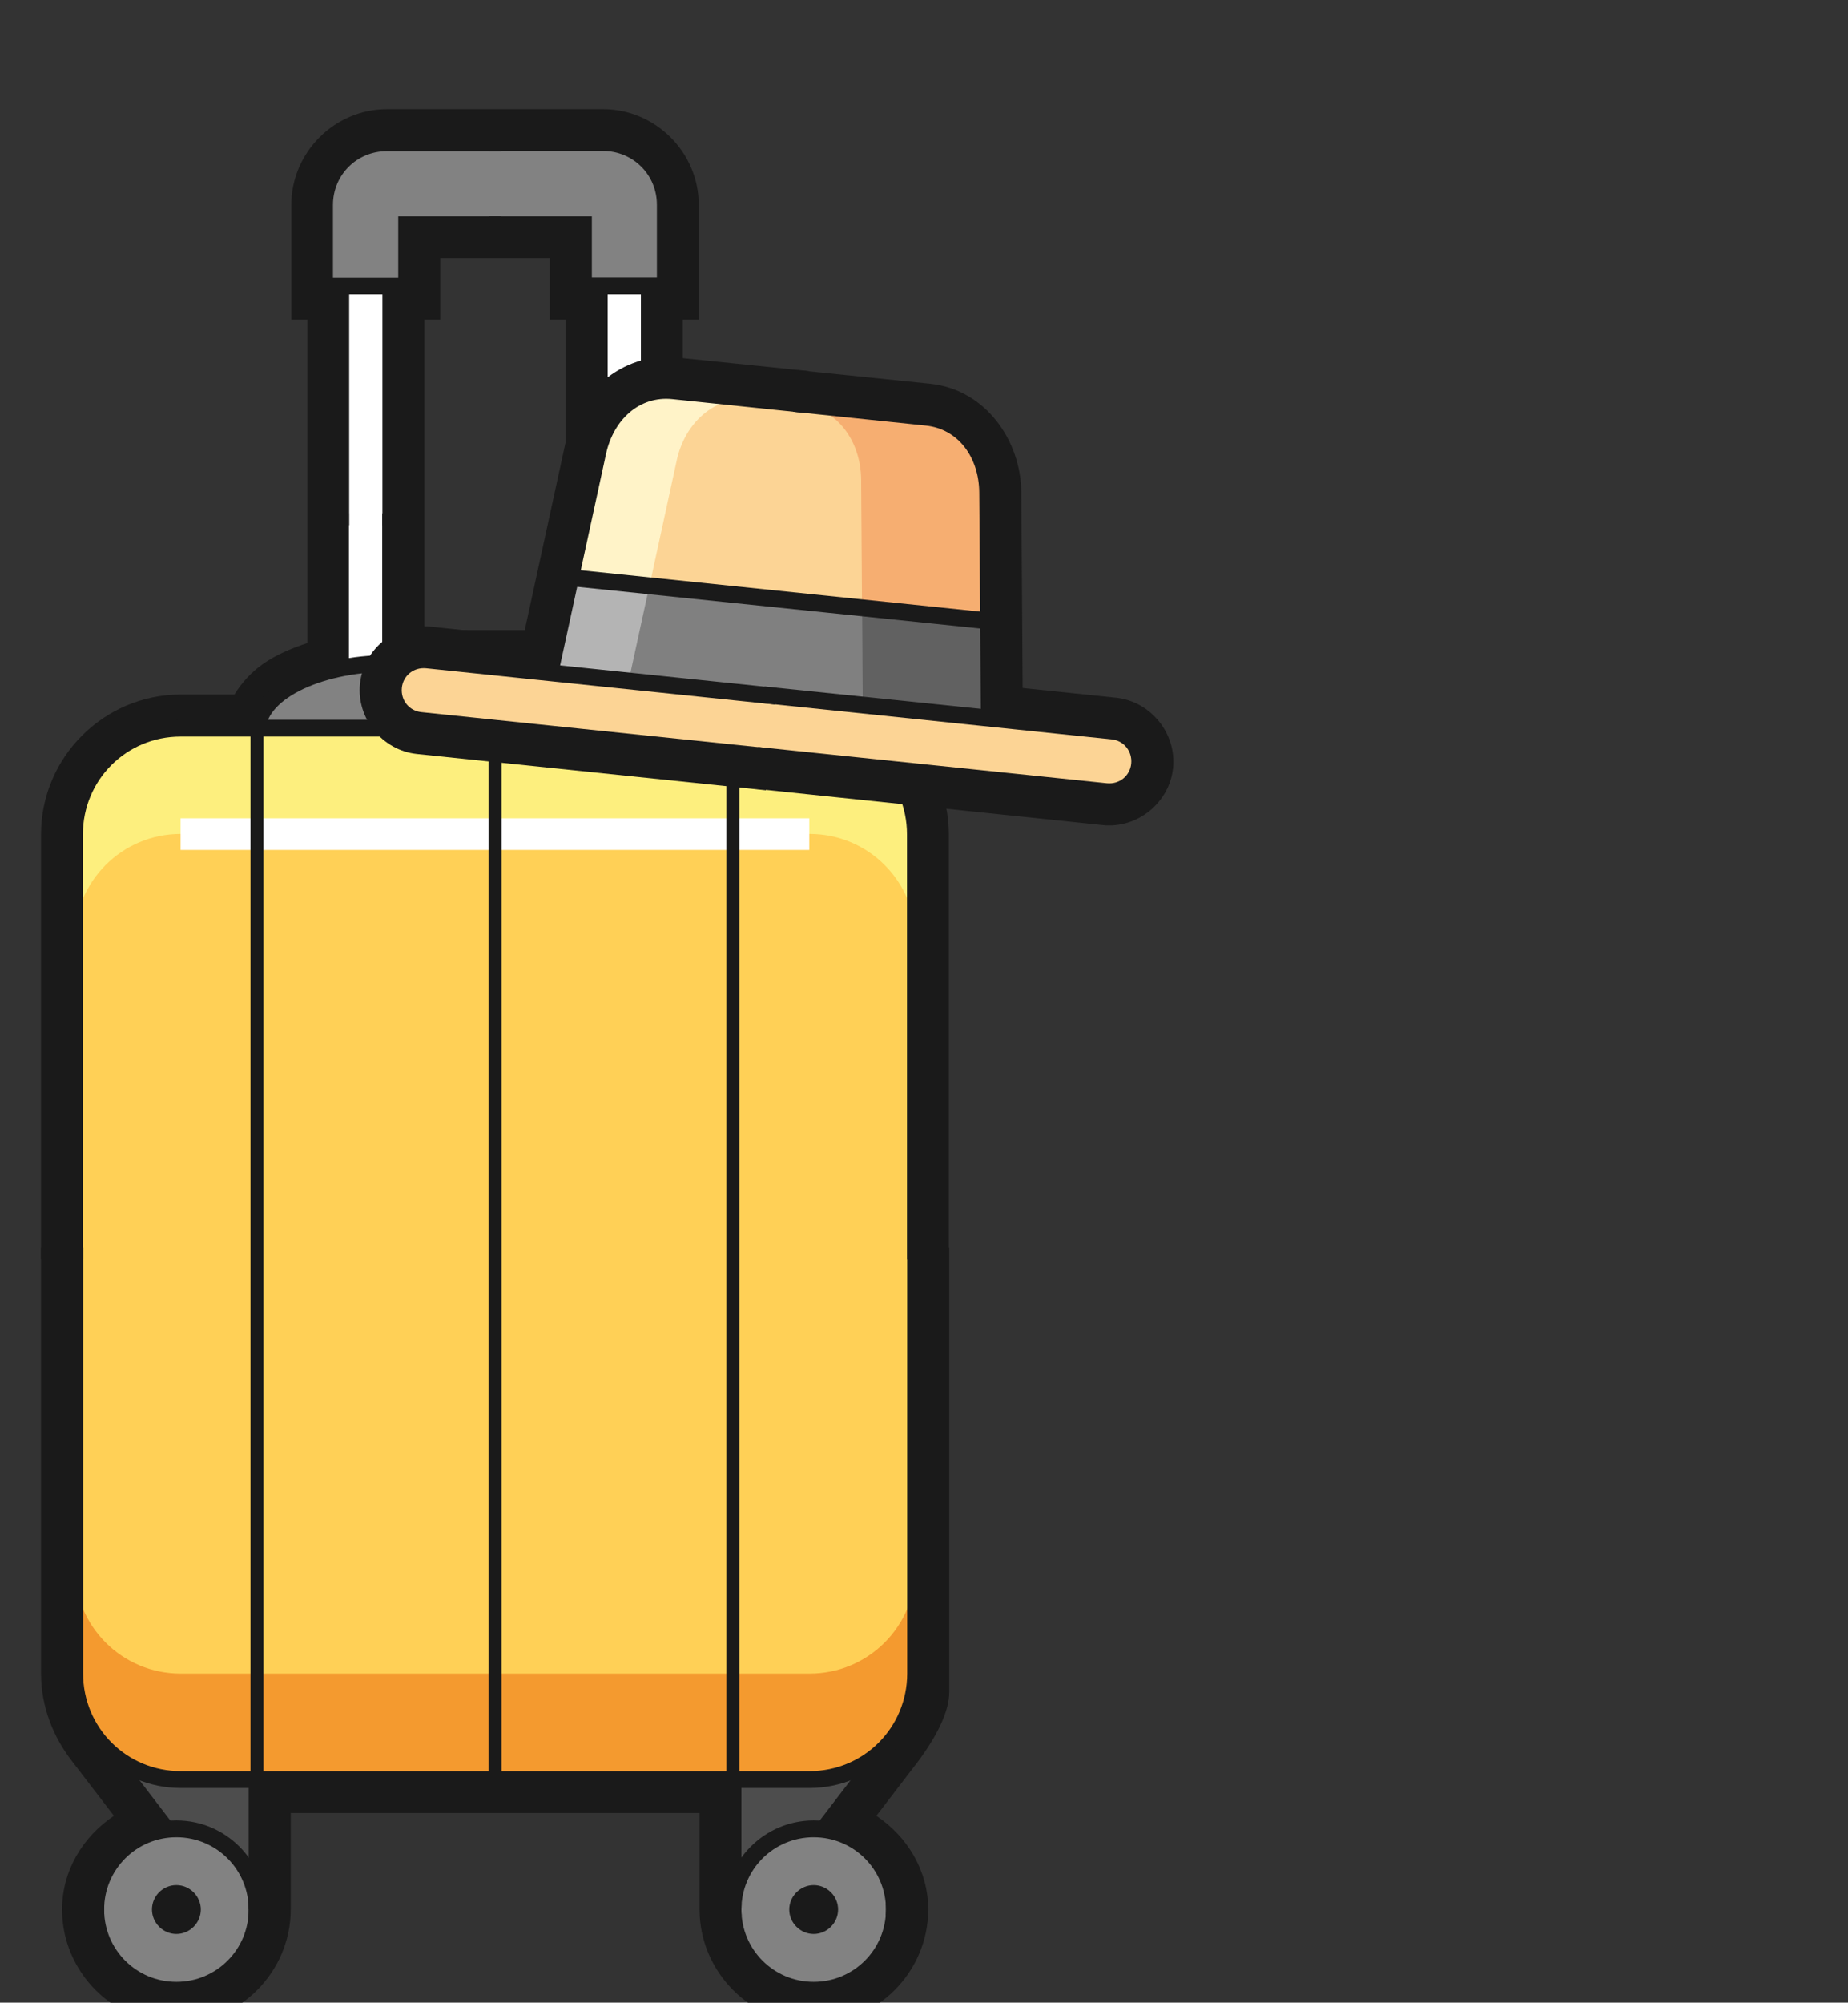 <?xml version="1.0" encoding="utf-8"?>
<!-- Generator: Adobe Illustrator 26.0.3, SVG Export Plug-In . SVG Version: 6.00 Build 0)  -->
<svg version="1.1" id="Слой_1" xmlns="http://www.w3.org/2000/svg" xmlns:xlink="http://www.w3.org/1999/xlink" x="0px" y="0px"
	 viewBox="0 0 923 1000" style="enable-background:new 0 0 923 1000;" xml:space="preserve">
<rect x="0" y="0" width="923" height="1000" fill="#333333" stroke="none"/>
<style type="text/css">
	.st0{fill:#1A1A1A;}
	.st1{fill:#FFFFFF;}
	.st2{fill:#828282;}
	.st3{fill:#4D4D4D;}
	.st4{fill:#FFD056;}
	.st5{fill:#F49A2F;}
	.st6{fill:#FDEF7E;}
	.st7{fill:#FCD495;}
	.st8{fill:#FFF3C8;}
	.st9{fill:#F6AE71;}
	.st10{fill:#808080;}
	.st11{fill:#B4B4B4;}
	.st12{fill:#616161;}
</style>
<g>
	<path class="st0" d="M20.5,623.1v212.5c0,16.8,6.2,31.8,15.3,43.6l21.1,27.5C41.5,917,31,934,31,953.5c0,31.3,25.8,57.1,57.1,57.1
		s57.1-25.8,57.1-57.1v-48.2h204.2v48.2c0,31.3,25.8,57.1,57.1,57.1s57.1-25.8,57.1-57.1c0-19.5-10.5-36.5-25.9-46.8l21.1-27.5
		c9.6-13.1,15.3-24.9,15.3-34.2V623.1h-33.5v212.5c0,8.6-3.1,16.4-8.3,23.2l-34,44.4l-15.2,19v-50.4H111.6v50.4l-15.2-19l-34-44.4
		c-5.2-6.8-8.3-14.6-8.3-23.2V623.1H20.5z M111.6,926.9v26.5c0,13.2-10.3,23.6-23.6,23.6c-13.2,0-23.6-10.3-23.6-23.5
		c0-12,8.8-21.9,20.7-23.4L111.6,926.9z M382.8,926.9l26.4,3.2c12,1.4,20.7,11.3,20.7,23.4c0,13.2-10.4,23.5-23.6,23.5
		s-23.6-10.3-23.6-23.6v-26.5L382.8,926.9L382.8,926.9z"/>
	<path class="st0" d="M193.3,54.5c-26.2,0-47.8,21.6-47.8,47.8v57.3h8v161.5c-8.1,2.7-15.7,5.9-22.1,10.4c-5.7,4-10.6,9.2-14.3,15.3
		H90.2c-38.3,0-69.7,31.4-69.7,69.7V629H54V416.6c0-20.4,15.9-36.2,36.2-36.2h53.5l1.5-15.2c0.1-0.5,0.8-2.9,5.5-6.3
		c4.8-3.4,12.9-6.9,22.8-8.9l9.8-2h127.9l9.8,2c9.9,2,18.1,5.5,22.8,8.9c4.8,3.4,5.5,5.8,5.5,6.3l1.5,15.2h53.4
		c20.4,0,36.2,15.9,36.2,36.2V629h33.5V416.6c0-38.3-31.4-69.7-69.7-69.7h-26.8c-3.6-6.1-8.6-11.3-14.3-15.3
		c-6.4-4.5-14-7.8-22.1-10.4V159.6h8v-57.3c0-26.2-21.6-47.8-47.8-47.8C301.2,54.5,193.3,54.5,193.3,54.5z M219.9,128.9h54.7v30.7h8
		v155h-70.7v-155h8L219.9,128.9L219.9,128.9z"/>
	<rect x="170.2" y="122.6" class="st1" width="24.9" height="273.4"/>
	<path class="st0" d="M166,118.4v143.9h8.4V126.8H191v135.5h8.4V118.4H166z"/>
	<rect x="299.3" y="122.6" class="st1" width="24.9" height="273.4"/>
	<path class="st0" d="M295.1,118.4v143.9h8.4V126.8h16.6v135.5h8.4V118.4H295.1z"/>
	<path class="st0" d="M166,256.4v143.9h33.3V256.4h-8.4v135.5h-16.6V256.4H166z"/>
	<path class="st0" d="M295.1,256.4v143.9h33.3V256.4H320v135.5h-16.6V256.4H295.1z"/>
	<path class="st2" d="M193.3,71.2c-17.2,0-31.1,13.9-31.1,31.1v40.5h40.9v-30.7h88.2v30.7h40.9v-40.5c0-17.2-13.9-31.1-31.1-31.1
		C301.1,71.2,193.3,71.2,193.3,71.2z"/>
	<path class="st0" d="M244.3,67v8.4h56.9c15,0,26.9,11.9,26.9,26.9v36.3h-32.5V108h-51.3v8.4h42.9V147h49.3v-44.7
		c0-19.5-15.8-35.3-35.3-35.3H244.3z"/>
	<path class="st3" d="M49.1,868.9l34.1,44.5 M83.2,913.4l45.2,40v-84.5H49.1"/>
	<path class="st2" d="M88.1,913.2c-22.3,0-40.3,18.1-40.3,40.3c0,22.3,18,40.3,40.3,40.3c10.7,0,20.9-4.2,28.5-11.8
		s11.8-17.8,11.8-28.5C128.4,931.2,110.3,913.2,88.1,913.2L88.1,913.2z"/>
	<path class="st0" d="M43.7,950.5c-0.1,1-0.1,2-0.1,3c0,24.5,20,44.5,44.5,44.5s44.5-20,44.5-44.5c0-1,0-2-0.1-3h-8.4
		c0.1,1,0.1,2,0.1,3c0,20-16.1,36.1-36.1,36.1S52,973.5,52,953.5c0-1,0.1-2,0.1-3H43.7z"/>
	<path class="st0" d="M88.1,941.3c-6.7,0-12.2,5.4-12.2,12.2c0,3.2,1.3,6.3,3.6,8.6s5.4,3.6,8.6,3.6s6.3-1.3,8.6-3.6
		c2.3-2.3,3.6-5.4,3.6-8.6c0-3.2-1.3-6.3-3.6-8.6C94.4,942.6,91.3,941.3,88.1,941.3L88.1,941.3z"/>
	<path class="st0" d="M52.4,866.4l-6.6,5.1L79.9,916l6.6-5.1L52.4,866.4z M124.2,868.9v84.5h8.4v-84.5H124.2z"/>
	<path class="st3" d="M445.4,868.9l-34.1,44.5 M411.3,913.4l-45.2,40v-84.5h79.3"/>
	<path class="st0" d="M442.1,866.4L408,910.9l6.7,5.1l34.1-44.5L442.1,866.4z M361.9,868.9v84.5h8.4v-84.5H361.9z"/>
	<path class="st2" d="M194,331.3h106.6c36.3,0,65.6,15.2,65.6,34s-29.2,34-65.6,34H194c-36.3,0-65.6-15.2-65.6-34
		S157.6,331.3,194,331.3L194,331.3z"/>
	<path class="st0" d="M194,327.1c-18.7,0-35.7,3.9-48.3,10.4s-21.4,16.2-21.4,27.8c0,11.6,8.8,21.2,21.4,27.8
		c12.6,6.6,29.6,10.4,48.3,10.4h56.3v-8.4H194c-17.6,0-33.4-3.7-44.5-9.5c-11.1-5.7-16.9-13-16.9-20.3s5.8-14.6,16.9-20.3
		c11.1-5.7,26.9-9.5,44.5-9.5h56.3v-8.4H194z"/>
	<path class="st0" d="M244.3,327.1v8.4h56.3c17.6,0,33.4,3.7,44.5,9.5c11.1,5.7,16.9,13.1,16.9,20.3c0,7.3-5.8,14.6-16.9,20.4
		c-11.1,5.7-26.9,9.5-44.5,9.5h-56.3v8.4h56.3c18.7,0,35.7-3.9,48.3-10.4c12.6-6.5,21.4-16.2,21.4-27.8c0-11.6-8.8-21.2-21.4-27.8
		c-12.6-6.5-29.6-10.4-48.3-10.4h-56.3V327.1z"/>
	<path class="st4" d="M37.3,835.5v-419c0-29.3,23.6-53,53-53h314c29.3,0,53,23.6,53,53v419c0,29.3-23.6,53-53,53h-314
		C60.9,888.5,37.3,864.9,37.3,835.5L37.3,835.5z"/>
	<path class="st5" d="M37.3,782.7v52.8c0,29.3,23.6,53,53,53h314c29.3,0,53-23.6,53-53v-52.8c0,29.3-23.6,53-53,53h-314
		C60.9,835.7,37.3,812,37.3,782.7L37.3,782.7z"/>
	<path class="st6" d="M37.3,469.4v-52.8c0-29.3,23.6-53,53-53h314c29.3,0,53,23.6,53,53v52.8c0-29.3-23.6-53-53-53h-314
		C60.9,416.4,37.3,440.1,37.3,469.4L37.3,469.4z"/>
	<path class="st0" d="M33.1,623.1v212.5c0,31.6,25.6,57.2,57.2,57.2h314c31.6,0,57.2-25.6,57.2-57.2V623.1h-8.4v212.5
		c0,27.1-21.7,48.8-48.8,48.8h-314c-27.1,0-48.8-21.7-48.8-48.8V623.1H33.1z"/>
	<path class="st2" d="M406.4,913.2c-10.7,0-20.9,4.2-28.5,11.8s-11.8,17.8-11.8,28.5s4.2,20.9,11.8,28.5
		c7.6,7.6,17.8,11.8,28.5,11.8s20.9-4.2,28.5-11.8s11.8-17.8,11.8-28.5s-4.2-20.9-11.8-28.5C427.4,917.4,417.1,913.2,406.4,913.2
		L406.4,913.2z"/>
	<path class="st0" d="M362,950.5c-0.1,1-0.1,2-0.1,3c0,24.5,20,44.5,44.5,44.5s44.5-20,44.5-44.5c0-1,0-2-0.1-3h-8.4
		c0.1,1,0.1,2,0.1,3c0,20-16.1,36.1-36.1,36.1s-36.1-16.1-36.1-36.1c0-1,0.1-2,0.1-3H362z"/>
	<path class="st0" d="M406.4,941.3c-3.2,0-6.3,1.3-8.6,3.6c-2.3,2.3-3.6,5.4-3.6,8.6c0,3.2,1.3,6.3,3.6,8.6c2.3,2.3,5.4,3.6,8.6,3.6
		s6.3-1.3,8.6-3.6c2.3-2.3,3.6-5.4,3.6-8.6C418.6,946.8,413.1,941.3,406.4,941.3L406.4,941.3z"/>
	<rect x="90.2" y="408.6" class="st1" width="314" height="15.8"/>
	<rect x="125.1" y="365.3" class="st0" width="6.5" height="523.2"/>
	<rect x="362.8" y="365.3" class="st0" width="6.5" height="523.2"/>
	<rect x="244" y="365.3" class="st0" width="6.5" height="523.2"/>
	<path class="st0" d="M90.2,359.4C58.6,359.4,33,385,33,416.6V629h8.4V416.6c0-27.1,21.7-48.8,48.8-48.8h314
		c27.1,0,48.8,21.7,48.8,48.8V629h8.4V416.6c0-31.6-25.6-57.2-57.2-57.2H90.2z"/>
	<path class="st0" d="M193.3,67c-19.5,0-35.3,15.8-35.3,35.3V147h49.3v-30.7h42.9V108h-51.3v30.7h-32.6v-36.3
		c0-15,11.9-26.9,26.9-26.9h56.9V67H193.3z"/>
	<path class="st0" d="M88.1,909c-24.5,0-44.5,20-44.5,44.5c0,1,0,2,0.1,3h8.4c-0.1-1-0.1-2-0.1-3c0-20,16.1-36.1,36.1-36.1
		s36.1,16.1,36.1,36.1c0,1-0.1,2-0.1,3h8.4c0.1-1,0.1-2,0.1-3C132.6,928.9,112.6,909,88.1,909L88.1,909z"/>
	<path class="st0" d="M406.4,909c-24.5,0-44.5,20-44.5,44.5c0,1,0,2,0.1,3h8.4c-0.1-1-0.1-2-0.1-3c0-20,16.1-36.1,36.1-36.1
		s36.1,16.1,36.1,36.1c0,1-0.1,2-0.1,3h8.4c0.1-1,0.1-2,0.1-3C450.9,928.9,430.9,909,406.4,909L406.4,909z"/>
	<g>
		<path class="st0" d="M398.3,184.8l-3.5,33.3L461,225c9.9,1,15.4,8.8,15.5,21.1l0.8,109.9l-95.7-10l-3.5,33.3l133,13.8l-1-147.3
			c-0.2-25.7-17.7-51.3-45.6-54.2L398.3,184.8z"/>
		<path class="st0" d="M383.2,330.3l-6.6,63.5L550.8,412c17.3,1.8,33.3-11.2,35.1-28.5s-11.2-33.3-28.5-35.1L383.2,330.3z"/>
		<path class="st0" d="M338,178.5c-27.9-2.9-50.3,18.6-55.8,43.7l-31.3,143.9l133,13.8l3.5-33.3l-95.8-10l23.3-107.4
			c2.6-12,9.7-18.5,19.5-17.5l66.2,6.9l3.5-33.3L338,178.5z"/>
		<path class="st0" d="M214.9,312.9c-17.3-1.8-33.3,11.2-35.1,28.5s11.1,33.3,28.5,35.1l174.2,18.1l6.6-63.5L214.9,312.9z"/>
		<path class="st7" d="M336.3,195.2l126.5,13.1c18.9,2,30.4,18.7,30.6,37.6l0.9,128.6l-222.9-23.2l27.2-125.6
			C302.7,207.2,317.4,193.2,336.3,195.2L336.3,195.2z"/>
		<path class="st8" d="M336.3,195.2c-18.9-2-33.6,12-37.6,30.6l-27.3,125.6l39.3,4.1L338,229.9c4-18.6,18.8-32.5,37.6-30.6
			L336.3,195.2z"/>
		<path class="st9" d="M399.5,201.8c18.9,2,30.4,18.7,30.6,37.6L431,368l63.2,6.6L493.3,246c-0.1-19-11.7-35.7-30.6-37.6
			L399.5,201.8z"/>
		<path class="st10" d="M285,288.6l208.8,21.7l0.3,48.4l-219.4-22.8L285,288.6z"/>
		<path class="st11" d="M285,288.6l-10.3,47.3L314,340l10.3-47.3L285,288.6z"/>
		<path class="st12" d="M430.6,303.7l0.3,48.4l63.2,6.6l-0.3-48.4L430.6,303.7z"/>
		<path class="st0" d="M397,197.3l-0.9,8.3l66.2,6.9c16.6,1.7,26.7,16.2,26.8,33.5l0.9,123.9l-109.8-11.4l-0.9,8.3l119.1,12.4
			L497.5,246c-0.1-20.7-13.2-39.6-34.3-41.8L397,197.3z"/>
		<path class="st0" d="M336.7,191c-21.1-2.2-37.8,13.6-42.2,33.8L266.2,355l119.1,12.4l0.9-8.3l-109.8-11.4l26.3-121.1
			c3.7-16.9,16.5-29,33.1-27.3l66.2,6.9l0.9-8.3L336.7,191z"/>
		<path class="st7" d="M213.1,329.5l342.5,35.6c8.4,0.9,14.4,8.3,13.5,16.7c-0.9,8.4-8.3,14.4-16.7,13.5l-342.5-35.6
			c-8.4-0.9-14.4-8.3-13.5-16.7C197.4,334.7,204.8,328.7,213.1,329.5L213.1,329.5z"/>
		<path class="st0" d="M381.9,342.8l-0.9,8.3l174.2,18.1c6.1,0.6,10.4,5.9,9.8,12.1c-0.6,6.1-5.9,10.4-12.1,9.8L378.7,373l-0.9,8.3
			L552,399.4c10.6,1.1,20.2-6.7,21.3-17.3c1.1-10.6-6.7-20.2-17.3-21.3L381.9,342.8z"/>
		
			<rect x="385.2" y="194.5" transform="matrix(0.103 -0.995 0.995 0.103 51.277 655.854)" class="st0" width="8.4" height="209.9"/>
		<path class="st0" d="M213.6,325.4c-10.6-1.1-20.2,6.7-21.3,17.3c-1.1,10.6,6.7,20.2,17.3,21.3l174.2,18l0.9-8.3l-174.2-18.1
			c-6.1-0.6-10.4-5.9-9.8-12.1c0.6-6.1,5.9-10.4,12.1-9.8L387,351.8l0.9-8.3L213.6,325.4z"/>
	</g>
</g>
</svg>
